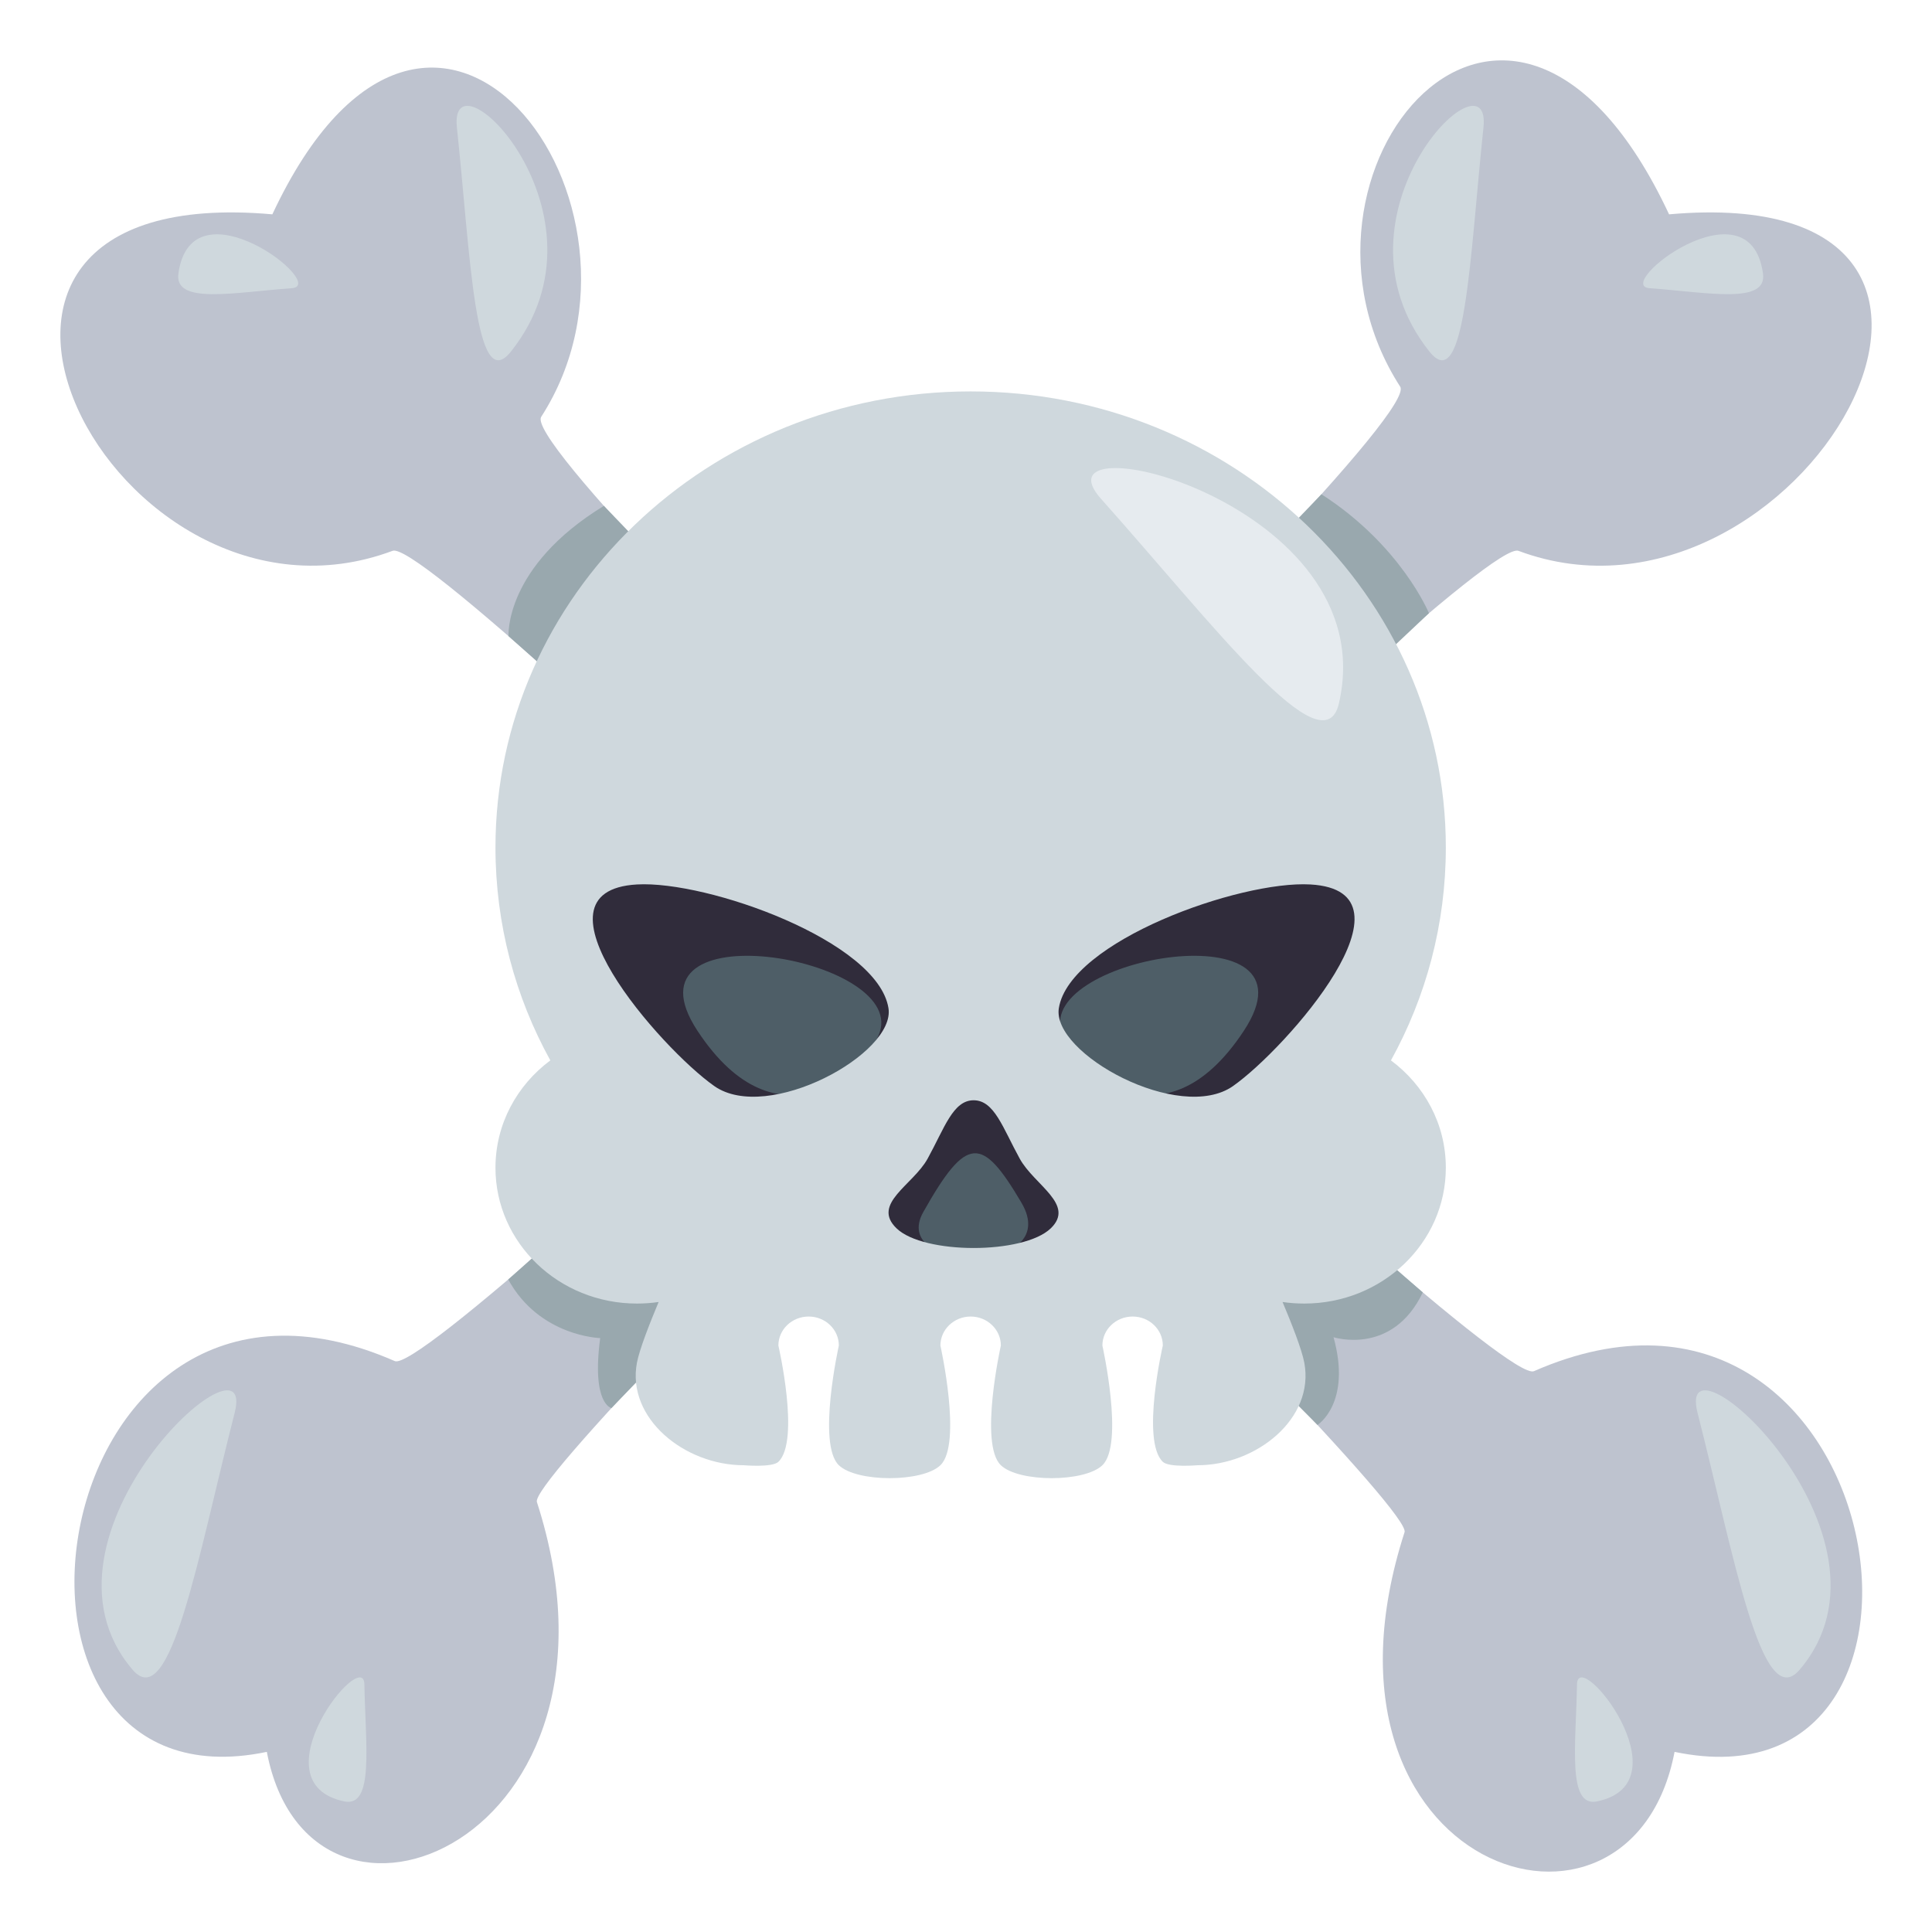 <?xml version="1.0" encoding="utf-8"?>
<!-- Generator: Adobe Illustrator 15.0.0, SVG Export Plug-In . SVG Version: 6.00 Build 0)  -->
<!DOCTYPE svg PUBLIC "-//W3C//DTD SVG 1.1//EN" "http://www.w3.org/Graphics/SVG/1.1/DTD/svg11.dtd">
<svg version="1.1" id="Layer_1" xmlns="http://www.w3.org/2000/svg" xmlns:xlink="http://www.w3.org/1999/xlink" x="0px" y="0px"
	 width="64px" height="64px" viewBox="0 0 64 64" enable-background="new 0 0 64 64" xml:space="preserve">
<path fill-rule="evenodd" clip-rule="evenodd" fill="#BEC3CF" d="M50.3,18.247c-1.494-0.56-32.896,30.328-32.515,31.508
	c3.618,11.21-7.508,15.802-8.946,8.278c-10.325,2.16-7.527-18.095,4.239-12.945c1.394,0.609,34.231-30.841,33.305-32.279
	C41.854,5.78,50.009-4.186,55.29,7.1C68.61,5.918,59.509,21.691,50.3,18.247z"/>
<path fill-rule="evenodd" clip-rule="evenodd" fill="#CFD8DD" d="M4.393,55.313c1.259,1.473,2.159-3.729,3.38-8.509
	C8.565,43.723,0.607,50.883,4.393,55.313z"/>
<path fill-rule="evenodd" clip-rule="evenodd" fill="#CFD8DD" d="M47.349,11.643c1.201,1.513,1.343-3.166,1.792-7.414
	C49.438,1.493,43.739,7.093,47.349,11.643z"/>
<path fill-rule="evenodd" clip-rule="evenodd" fill="#CFD8DD" d="M12.071,55.797c0.034,2.006,0.33,4.084-0.665,3.877
	C8.42,59.049,12.052,54.503,12.071,55.797z"/>
<path fill-rule="evenodd" clip-rule="evenodd" fill="#CFD8DD" d="M54.646,9.547c1.927,0.139,3.905,0.551,3.755-0.491
	C57.958,5.919,53.407,9.46,54.646,9.547z"/>
<path fill-rule="evenodd" clip-rule="evenodd" fill="#BEC3CF" d="M13.007,18.246c1.496-0.559,33.902,31.329,33.521,32.509
	c-3.619,11.21,7.506,14.802,8.944,7.278c10.326,2.16,7.107-17.761-4.659-12.611c-1.394,0.609-33.811-30.175-32.885-31.614
	C22.458,6.78,14.304-4.186,9.022,7.1C-4.299,5.918,3.797,21.691,13.007,18.246z"/>
<path fill-rule="evenodd" clip-rule="evenodd" fill="#CFD8DD" d="M59.614,55.313c-1.258,1.473-2.16-3.729-3.38-8.509
	C55.442,43.723,63.399,50.882,59.614,55.313z"/>
<path fill-rule="evenodd" clip-rule="evenodd" fill="#CFD8DD" d="M16.928,11.643c-1.2,1.513-1.341-3.166-1.792-7.414
	C14.841,1.492,20.539,7.093,16.928,11.643z"/>
<path fill-rule="evenodd" clip-rule="evenodd" fill="#CFD8DD" d="M52.24,55.797c-0.034,2.006-0.329,4.084,0.665,3.877
	C55.892,59.049,52.261,54.503,52.24,55.797z"/>
<path fill-rule="evenodd" clip-rule="evenodd" fill="#CFD8DD" d="M9.665,9.547C7.739,9.686,5.762,10.098,5.91,9.057
	C6.354,5.919,10.905,9.46,9.665,9.547z"/>
<path fill-rule="evenodd" clip-rule="evenodd" fill="#99A8AE" d="M16.836,42.385c1.036,1.891,3.046,1.941,3.046,1.941
	c-0.291,2.193,0.373,2.318,0.373,2.318l3.816-3.953l-3.959-3.229L16.836,42.385z"/>
<path fill-rule="evenodd" clip-rule="evenodd" fill="#99A8AE" d="M47.132,42.813c-1.008,2.113-2.957,1.484-2.957,1.484
	c0.607,2.188-0.531,2.906-0.531,2.906l-3.891-3.909l3.689-3.692L47.132,42.813z"/>
<path fill-rule="evenodd" clip-rule="evenodd" fill="#99A8AE" d="M43.774,16.373c2.641,1.695,3.562,3.94,3.562,3.94l-2.239,2.109
	l-3.352-3.938L43.774,16.373z"/>
<path fill-rule="evenodd" clip-rule="evenodd" fill="#99A8AE" d="M20.005,16.757c-3.313,2.026-3.159,4.316-3.159,4.316l2.08,1.847
	l3.197-3.958L20.005,16.757z"/>
<rect x="18.926" y="25.466" fill-rule="evenodd" clip-rule="evenodd" fill="#302C3B" width="26.458" height="17"/>
<path fill-rule="evenodd" clip-rule="evenodd" fill="#4E5E67" d="M35.166,34.191c0.403,1.225,3.364,4.021,6.038-0.044
	C43.882,30.079,34.335,31.672,35.166,34.191z"/>
<path fill-rule="evenodd" clip-rule="evenodd" fill="#4E5E67" d="M29.144,34.191c-0.403,1.225-3.365,4.021-6.039-0.044
	C20.428,30.079,29.974,31.672,29.144,34.191z"/>
<path fill-rule="evenodd" clip-rule="evenodd" fill="#4E5E67" d="M30.585,40.151c1.443-2.563,1.946-2.522,3.25-0.313
	C35.259,42.25,29.431,42.203,30.585,40.151z"/>
<path fill="#CFD8DD" d="M46.077,35.127c1.162-2.104,1.818-4.505,1.818-7.054c0-8.343-7.047-15.107-15.741-15.107
	c-8.695,0-15.741,6.764-15.741,15.107c0,2.549,0.656,4.949,1.817,7.054c-1.106,0.824-1.817,2.108-1.817,3.557
	c0,2.485,2.098,4.498,4.686,4.498c0.246,0,0.485-0.017,0.719-0.052c-0.294,0.702-0.637,1.575-0.719,2.013
	c-0.346,1.845,1.584,3.395,3.539,3.395c0,0,0.943,0.082,1.147-0.113c0.729-0.7,0-3.852,0-3.852c0-0.531,0.449-0.961,1.003-0.961
	c0.553,0,1,0.43,1,0.961c0,0-0.729,3.264,0,3.965c0.597,0.571,2.771,0.571,3.364,0c0.73-0.701,0-3.965,0-3.965
	c0-0.531,0.45-0.961,1.002-0.961c0.551,0,1.001,0.43,1.001,0.961c0,0-0.73,3.264,0,3.965c0.594,0.571,2.768,0.571,3.363,0
	c0.73-0.701,0-3.965,0-3.965c0-0.531,0.449-0.961,1.002-0.961c0.554,0,1,0.43,1,0.961c0,0-0.73,3.151,0,3.852
	c0.203,0.195,1.15,0.113,1.15,0.113c1.953,0,3.883-1.55,3.537-3.395c-0.081-0.438-0.425-1.311-0.721-2.013
	c0.233,0.035,0.477,0.052,0.721,0.052c2.588,0,4.688-2.013,4.688-4.498C47.896,37.235,47.185,35.951,46.077,35.127z M23.66,35.976
	c-1.769-1.245-6.355-6.46-2.562-6.677c2.336-0.135,7.973,1.876,8.333,4.094C29.681,34.902,25.428,37.221,23.66,35.976z
	 M34.806,40.692c-0.903,0.866-4.204,0.866-5.105,0c-0.846-0.812,0.546-1.435,1.028-2.31c0.559-1.015,0.839-1.934,1.524-1.934
	c0.688,0,0.967,0.919,1.527,1.934C34.261,39.258,35.631,39.9,34.806,40.692z M40.847,35.976c-1.768,1.245-6.018-1.073-5.771-2.583
	c0.363-2.218,5.997-4.229,8.334-4.094C47.202,29.515,42.618,34.73,40.847,35.976z"/>
<path fill-rule="evenodd" clip-rule="evenodd" fill="#E6EBEF" d="M44.354,23.298c-0.51,2.221-4.145-2.584-7.881-6.774
	C34.061,13.827,45.891,16.618,44.354,23.298z"/>
</svg>
